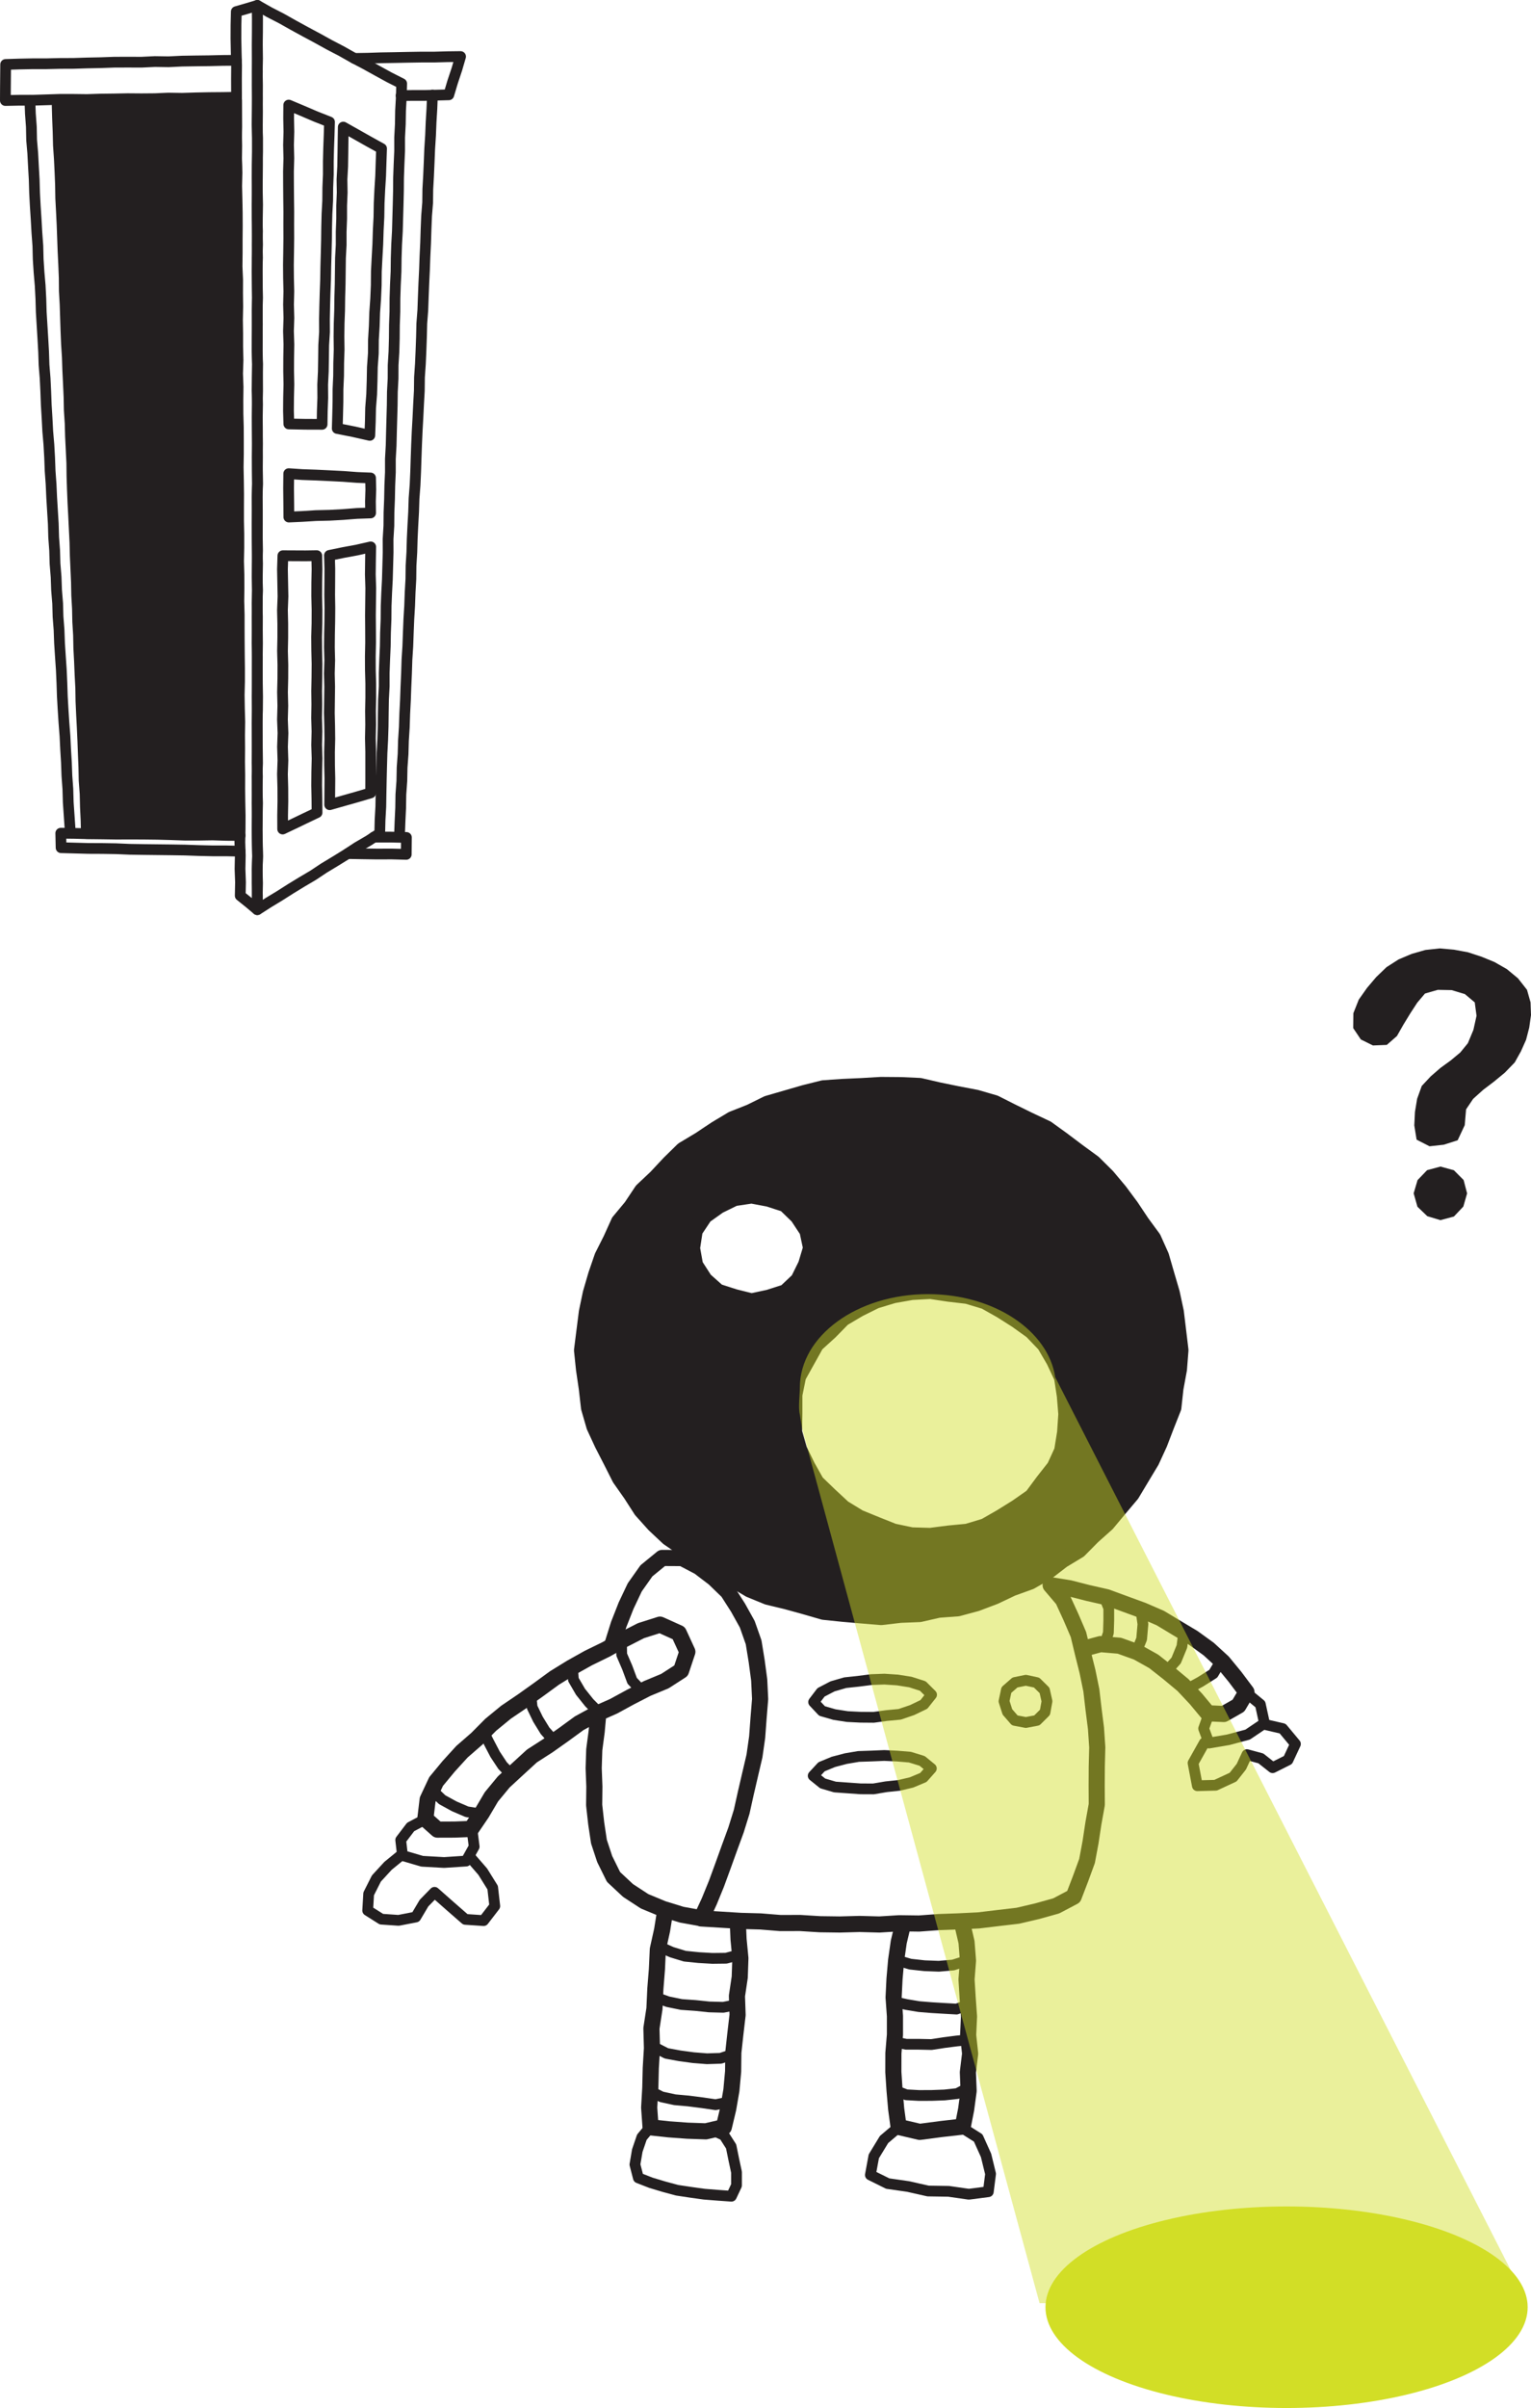 <svg id="b6208917-84d6-4792-92f8-aaaa370c5d13" data-name="Layer 1" xmlns="http://www.w3.org/2000/svg" viewBox="0 0 284.68 447.52"><defs><style>.ac600824-638e-455e-8cd3-67a53a664461{fill:#231f20;}.a3aa3e5e-9d0b-43c9-880b-11308aa70ea4,.acb5e138-8ad6-43db-8f20-516ee9deb377,.b5385182-8d94-42e7-aaa0-00addb90a7f9{fill:none;stroke:#231f20;}.acb5e138-8ad6-43db-8f20-516ee9deb377,.b5385182-8d94-42e7-aaa0-00addb90a7f9{stroke-linecap:round;stroke-linejoin:round;}.acb5e138-8ad6-43db-8f20-516ee9deb377{stroke-width:3px;}.b5385182-8d94-42e7-aaa0-00addb90a7f9{stroke-width:2px;}.e01ddd39-e335-4b7f-930f-0e7685832536,.ffd74fcd-b5c2-432b-981e-769bc5d1f9ba{fill:#d2de26;}.ffd74fcd-b5c2-432b-981e-769bc5d1f9ba{opacity:0.46;}.a3aa3e5e-9d0b-43c9-880b-11308aa70ea4{stroke-miterlimit:10;}</style></defs><path class="ac600824-638e-455e-8cd3-67a53a664461" d="M303.28,310l-3.56.21-3.57.16-3.59.25-3.48.87-3.45,1-3.45,1L279,315.06l-3.34,1.32-3.07,1.84-3,2-3.09,1.85-2.57,2.52-2.44,2.61-2.61,2.46-2,3-2.3,2.77-1.48,3.27-1.61,3.2-1.16,3.37-1,3.43-.73,3.49-.45,3.54-.45,3.57.37,3.57.52,3.54L249,370l1,3.46,1.51,3.26,1.63,3.17,1.61,3.19,2.06,2.93,1.93,3,2.4,2.67,2.62,2.46,3,2.05,2.9,2.09,2.86,2.18,3.28,1.46,3.09,1.83,3.32,1.36,3.49.84,3.45.95,3.45,1,3.57.37,3.57.31,3.58.3,3.58-.42,3.58-.14,3.5-.8,3.6-.27,3.48-.94,3.36-1.27,3.24-1.54,3.38-1.22,3.12-1.79L337,398.3l3.08-1.86,2.53-2.56,2.67-2.38,2.29-2.75,2.3-2.73,1.84-3.07,1.84-3.06,1.49-3.24,1.28-3.34,1.32-3.34.39-3.58.65-3.53.28-3.58-.43-3.57-.43-3.55-.75-3.5-1-3.41-1-3.45-1.47-3.28-2.13-2.9-2-3-2.13-2.87-2.3-2.74-2.54-2.52-2.9-2.12L337,320.2l-2.91-2.1-3.25-1.53L327.64,315l-3.21-1.62-3.45-1-3.52-.67L314,311l-3.5-.81-3.59-.16Zm-35.14,30.33.5-3.27,1.83-2.75,2.64-1.88,2.9-1.42,3.21-.48,3.19.6,3.08,1,2.34,2.27,1.78,2.7.68,3.19-.93,3.1-1.42,2.88-2.39,2.26-3.12,1-3.21.69-3.17-.79-3.11-1-2.45-2.18-1.78-2.76Zm44.31,53.48-3.47-.1L305.6,393l-3.21-1.28-3.18-1.3-2.95-1.8-2.52-2.34-2.49-2.4-1.68-3-1.51-3.09-.95-3.32.06-3.45v-3.44l.69-3.41,1.67-3,1.67-3,2.57-2.33,2.42-2.47,3-1.77,3.1-1.54,3.31-1,3.41-.6,3.46-.19,3.42.51,3.43.4,3.32,1,3,1.69,2.9,1.84,2.79,2,2.41,2.51,1.75,3,1.47,3.13.52,3.42.28,3.4-.23,3.4-.55,3.42L335.6,381l-2.14,2.73-2.06,2.78-2.86,2-2.91,1.81-3,1.72-3.31,1-3.44.33Z" transform="translate(-139.47 -108.36)"/><path class="acb5e138-8ad6-43db-8f20-516ee9deb377" d="M303.28,310l-3.56.21-3.57.16-3.59.25-3.48.87-3.45,1-3.45,1L279,315.06l-3.34,1.32-3.07,1.84-3,2-3.09,1.85-2.57,2.52-2.44,2.61-2.61,2.46-2,3-2.3,2.77-1.48,3.27-1.61,3.2-1.16,3.37-1,3.43-.73,3.49-.45,3.54-.45,3.57.37,3.57.52,3.54L249,370l1,3.46,1.51,3.26,1.63,3.17,1.61,3.19,2.06,2.93,1.93,3,2.4,2.67,2.62,2.46,3,2.05,2.9,2.09,2.86,2.18,3.28,1.46,3.09,1.83,3.32,1.36,3.49.84,3.45.95,3.45,1,3.57.37,3.57.31,3.58.3,3.58-.42,3.58-.14,3.5-.8,3.6-.27,3.48-.94,3.36-1.27,3.24-1.54,3.38-1.22,3.12-1.79L337,398.3l3.08-1.86,2.53-2.56,2.67-2.38,2.29-2.75,2.3-2.73,1.84-3.07,1.84-3.06,1.49-3.24,1.28-3.34,1.32-3.34.39-3.58.65-3.53.28-3.58-.43-3.57-.43-3.55-.75-3.5-1-3.41-1-3.45-1.47-3.28-2.13-2.9-2-3-2.13-2.87-2.3-2.74-2.54-2.52-2.9-2.12L337,320.2l-2.91-2.1-3.25-1.53L327.64,315l-3.21-1.62-3.45-1-3.52-.67L314,311l-3.5-.81-3.59-.16Zm-35.14,30.33.5-3.27,1.83-2.75,2.64-1.88,2.9-1.42,3.21-.48,3.19.6,3.08,1,2.34,2.27,1.78,2.7.68,3.19-.93,3.1-1.42,2.88-2.39,2.26-3.12,1-3.21.69-3.17-.79-3.11-1-2.45-2.18-1.78-2.76Zm44.31,53.48-3.47-.1L305.6,393l-3.21-1.28-3.18-1.3-2.95-1.8-2.52-2.34-2.49-2.4-1.68-3-1.51-3.09-.95-3.32.06-3.45v-3.44l.69-3.41,1.67-3,1.67-3,2.57-2.33,2.42-2.47,3-1.77,3.1-1.54,3.31-1,3.41-.6,3.46-.19,3.42.51,3.43.4,3.32,1,3,1.69,2.9,1.84,2.79,2,2.41,2.51,1.75,3,1.47,3.13.52,3.42.28,3.4-.23,3.4-.55,3.42L335.6,381l-2.14,2.73-2.06,2.78-2.86,2-2.91,1.81-3,1.72-3.31,1-3.44.33Z" transform="translate(-139.47 -108.36)"/><polygon class="acb5e138-8ad6-43db-8f20-516ee9deb377" points="122.72 301.93 126.21 303.5 127.81 306.98 126.64 310.49 123.63 312.43 120.35 313.79 117.2 315.41 114.08 317.11 110.82 318.55 107.69 320.26 104.81 322.36 101.91 324.41 98.91 326.34 96.28 328.75 93.66 331.17 91.38 333.93 89.57 336.99 87.59 339.9 84.53 340.02 81.34 340.03 79.09 338.03 79.52 334.44 81.09 331.09 83.44 328.25 85.91 325.54 88.67 323.14 91.25 320.54 94.09 318.21 97.13 316.15 100.12 314.02 103.09 311.85 106.22 309.92 109.42 308.13 112.72 306.52 115.92 304.72 119.19 303.05 122.72 301.93"/><path class="acb5e138-8ad6-43db-8f20-516ee9deb377" d="M227,454.51" transform="translate(-139.47 -108.36)"/><polyline class="b5385182-8d94-42e7-aaa0-00addb90a7f9" points="78.94 338.17 76.35 339.54 74.51 341.96 74.84 344.84 78.5 345.91 82.58 346.14 86.67 345.87 88.17 343.19 87.75 339.92"/><polygon class="ac600824-638e-455e-8cd3-67a53a664461" points="10.63 19.62 13.17 19.5 15.74 19.46 18.3 19.34 20.87 19.29 23.43 19.26 26 19.15 28.56 19.08 31.13 19.03 33.69 18.96 36.26 18.82 38.83 18.75 41.4 18.7 44 18.62 44.01 21.11 44.02 23.59 43.97 26.06 43.97 28.53 44 31.01 43.94 33.48 43.95 35.95 43.96 38.43 43.99 40.91 43.94 43.38 44.01 45.86 43.97 48.33 43.98 50.8 44.02 53.28 43.96 55.76 44 58.23 43.99 60.71 43.93 63.19 43.95 65.66 44 68.14 43.98 70.61 43.96 73.09 43.99 75.57 43.93 78.04 44.01 80.52 43.93 83 43.95 85.47 43.98 87.95 43.95 90.43 44.02 92.91 44.02 95.38 43.94 97.86 43.94 100.34 43.97 102.81 43.98 105.29 43.99 107.76 43.97 110.24 44.01 112.72 43.99 115.19 43.99 117.67 43.97 120.15 44.02 122.62 43.97 125.1 44.02 127.58 43.93 130.06 43.97 132.54 44.02 135.02 44.02 137.5 43.97 139.98 44 142.46 44 144.94 44 147.43 44 149.91 43.98 152.4 43.96 154.87 41.44 154.84 38.91 154.88 36.38 154.85 33.84 154.85 31.31 154.91 28.78 154.93 26.24 154.89 23.7 154.86 21.17 154.84 18.63 154.88 16.06 154.91 16 152.43 15.88 149.97 15.82 147.51 15.64 145.06 15.59 142.61 15.49 140.15 15.4 137.69 15.29 135.23 15.16 132.77 15.05 130.32 15.01 127.86 14.88 125.4 14.78 122.94 14.65 120.49 14.6 118.03 14.45 115.57 14.4 113.11 14.26 110.65 14.21 108.19 14.1 105.73 13.99 103.28 13.93 100.81 13.81 98.36 13.69 95.9 13.56 93.44 13.46 90.98 13.38 88.52 13.35 86.06 13.23 83.6 13.11 81.14 13.04 78.68 12.88 76.22 12.83 73.75 12.72 71.3 12.6 68.84 12.52 66.39 12.36 63.93 12.26 61.47 12.18 59.01 12.1 56.55 11.96 54.09 11.94 51.63 11.84 49.16 11.72 46.7 11.63 44.24 11.54 41.78 11.42 39.32 11.29 36.85 11.25 34.39 11.15 31.93 11.03 29.46 10.86 27 10.8 24.54 10.7 22.07 10.63 19.62"/><polygon class="b5385182-8d94-42e7-aaa0-00addb90a7f9" points="10.63 19.62 13.17 19.5 15.74 19.46 18.3 19.34 20.87 19.29 23.43 19.26 26 19.15 28.56 19.08 31.13 19.03 33.69 18.96 36.26 18.82 38.83 18.75 41.4 18.7 44 18.62 44.01 21.11 44.02 23.59 43.97 26.06 43.97 28.53 44 31.01 43.94 33.48 43.95 35.95 43.96 38.43 43.99 40.91 43.94 43.38 44.01 45.86 43.97 48.33 43.98 50.8 44.02 53.28 43.96 55.76 44 58.23 43.99 60.71 43.93 63.19 43.95 65.66 44 68.14 43.98 70.61 43.96 73.09 43.99 75.57 43.93 78.04 44.01 80.52 43.93 83 43.95 85.47 43.98 87.95 43.95 90.43 44.02 92.91 44.02 95.38 43.94 97.86 43.94 100.34 43.97 102.81 43.98 105.29 43.99 107.76 43.97 110.24 44.01 112.72 43.99 115.19 43.99 117.67 43.97 120.15 44.02 122.62 43.97 125.1 44.02 127.58 43.93 130.06 43.97 132.54 44.02 135.02 44.02 137.5 43.97 139.98 44 142.46 44 144.94 44 147.43 44 149.91 43.98 152.4 43.96 154.87 41.44 154.84 38.91 154.88 36.38 154.85 33.84 154.85 31.31 154.91 28.78 154.93 26.24 154.89 23.7 154.86 21.17 154.84 18.63 154.88 16.06 154.91 16 152.43 15.88 149.97 15.82 147.51 15.64 145.06 15.59 142.61 15.49 140.15 15.4 137.69 15.29 135.23 15.16 132.77 15.05 130.32 15.01 127.86 14.88 125.4 14.78 122.94 14.65 120.49 14.6 118.03 14.45 115.57 14.4 113.11 14.26 110.65 14.21 108.19 14.1 105.73 13.99 103.28 13.93 100.81 13.81 98.36 13.69 95.9 13.56 93.44 13.46 90.98 13.38 88.52 13.35 86.06 13.23 83.6 13.11 81.14 13.04 78.68 12.88 76.22 12.83 73.75 12.72 71.3 12.6 68.84 12.52 66.39 12.36 63.93 12.26 61.47 12.18 59.01 12.1 56.55 11.96 54.09 11.94 51.63 11.84 49.16 11.72 46.7 11.63 44.24 11.54 41.78 11.42 39.32 11.29 36.85 11.25 34.39 11.15 31.93 11.03 29.46 10.86 27 10.8 24.54 10.7 22.07 10.63 19.62"/><polyline class="b5385182-8d94-42e7-aaa0-00addb90a7f9" points="43.94 11.21 41.42 11.23 38.9 11.29 36.38 11.32 33.86 11.36 31.34 11.48 28.81 11.44 26.29 11.56 23.76 11.55 21.24 11.56 18.71 11.65 16.2 11.7 13.67 11.78 11.14 11.79 8.62 11.85 6.09 11.85 3.56 11.9 1.05 11.98 1.03 14.18 1.01 16.41 1 18.68 3.55 18.63 6.07 18.63 8.6 18.55 11.12 18.47 13.65 18.47 16.17 18.5 18.7 18.42 21.22 18.39 23.75 18.34 26.28 18.36 28.8 18.34 31.32 18.23 33.85 18.27 36.38 18.19 38.91 18.14 41.44 18.12 43.98 18.08"/><path class="b5385182-8d94-42e7-aaa0-00addb90a7f9" d="M183.41,119.58" transform="translate(-139.47 -108.36)"/><path class="b5385182-8d94-42e7-aaa0-00addb90a7f9" d="M187.31,119.53" transform="translate(-139.47 -108.36)"/><polyline class="b5385182-8d94-42e7-aaa0-00addb90a7f9" points="74.58 17.77 76.8 17.74 79.02 17.74 81.24 17.68 83.45 17.62 84.16 15.24 84.95 12.87 85.64 10.51 83.21 10.54 80.74 10.61 78.28 10.61 75.81 10.65 73.33 10.7 70.86 10.74 68.39 10.82 65.91 10.86"/><path class="b5385182-8d94-42e7-aaa0-00addb90a7f9" d="M214.05,126.1" transform="translate(-139.47 -108.36)"/><path class="b5385182-8d94-42e7-aaa0-00addb90a7f9" d="M187.31,126.48" transform="translate(-139.47 -108.36)"/><path class="b5385182-8d94-42e7-aaa0-00addb90a7f9" d="M187.31,126.43" transform="translate(-139.47 -108.36)"/><path class="b5385182-8d94-42e7-aaa0-00addb90a7f9" d="M183.44,126.45" transform="translate(-139.47 -108.36)"/><path class="b5385182-8d94-42e7-aaa0-00addb90a7f9" d="M184.11,263.62" transform="translate(-139.47 -108.36)"/><path class="b5385182-8d94-42e7-aaa0-00addb90a7f9" d="M187.31,263.71" transform="translate(-139.47 -108.36)"/><polyline class="b5385182-8d94-42e7-aaa0-00addb90a7f9" points="64.67 158.63 67.39 158.68 70.11 158.72 72.84 158.71 75.54 158.78 75.57 155.64 72.54 155.57 69.51 155.58"/><path class="b5385182-8d94-42e7-aaa0-00addb90a7f9" d="M204.14,267" transform="translate(-139.47 -108.36)"/><path class="b5385182-8d94-42e7-aaa0-00addb90a7f9" d="M187.31,266.62" transform="translate(-139.47 -108.36)"/><path class="b5385182-8d94-42e7-aaa0-00addb90a7f9" d="M187.31,266.67" transform="translate(-139.47 -108.36)"/><path class="b5385182-8d94-42e7-aaa0-00addb90a7f9" d="M184.13,266.57" transform="translate(-139.47 -108.36)"/><polyline class="b5385182-8d94-42e7-aaa0-00addb90a7f9" points="44.65 155.27 42.09 155.25 39.53 155.17 36.96 155.21 34.4 155.21 31.84 155.12 29.28 155.05 26.72 155.02 24.16 155.01 21.6 155.02 19.04 154.98 16.47 154.95 13.9 154.88 11.3 154.85 11.36 157.54 13.9 157.61 16.46 157.68 19.02 157.69 21.58 157.73 24.14 157.84 26.71 157.88 29.26 157.91 31.83 157.94 34.39 157.98 36.95 158.07 39.52 158.13 42.09 158.13 44.66 158.19"/><polyline class="b5385182-8d94-42e7-aaa0-00addb90a7f9" points="5.56 18.64 5.65 21.1 5.83 23.56 5.88 26.02 6.09 28.47 6.22 30.93 6.36 33.39 6.43 35.85 6.56 38.31 6.72 40.77 6.86 43.23 7.04 45.69 7.1 48.15 7.26 50.61 7.47 53.07 7.6 55.53 7.67 58 7.82 60.45 7.97 62.91 8.11 65.38 8.19 67.84 8.39 70.3 8.51 72.76 8.6 75.22 8.75 77.68 8.88 80.15 9.09 82.61 9.23 85.07 9.32 87.53 9.5 89.99 9.61 92.46 9.76 94.92 9.91 97.38 9.98 99.85 10.16 102.3 10.23 104.76 10.43 107.22 10.52 109.68 10.72 112.14 10.79 114.61 10.98 117.06 11.07 119.53 11.23 121.99 11.4 124.46 11.51 126.92 11.59 129.39 11.73 131.85 11.89 134.32 12.08 136.78 12.2 139.24 12.35 141.71 12.44 144.18 12.62 146.64 12.69 149.11 12.86 151.58 13.03 154.06"/><polygon class="b5385182-8d94-42e7-aaa0-00addb90a7f9" points="74.69 15.54 72.4 14.38 70.17 13.16 67.95 11.93 65.7 10.75 63.49 9.5 61.24 8.33 59.02 7.1 56.78 5.9 54.55 4.68 52.33 3.43 50.07 2.27 47.84 1 47.87 3.48 47.87 5.95 47.86 8.42 47.89 10.88 47.84 13.35 47.88 15.81 47.87 18.28 47.83 20.75 47.8 23.21 47.89 25.68 47.88 28.16 47.82 30.63 47.81 33.1 47.85 35.56 47.9 38.03 47.86 40.5 47.84 42.97 47.89 45.44 47.82 47.91 47.83 50.38 47.84 52.85 47.87 55.32 47.84 57.79 47.83 60.26 47.85 62.73 47.84 65.2 47.89 67.67 47.89 70.14 47.9 72.61 47.85 75.08 47.83 77.55 47.84 80.02 47.87 82.49 47.83 84.97 47.86 87.44 47.88 89.91 47.81 92.38 47.82 94.85 47.8 97.33 47.81 99.8 47.83 102.27 47.89 104.74 47.85 107.22 47.86 109.69 47.85 112.16 47.81 114.64 47.82 117.11 47.8 119.57 47.86 122.04 47.85 124.52 47.84 126.99 47.81 129.46 47.83 131.93 47.83 134.4 47.82 136.88 47.86 139.35 47.89 141.82 47.8 144.3 47.83 146.78 47.8 149.25 47.84 151.73 47.81 154.2 47.84 156.67 47.9 159.15 47.83 161.63 47.81 164.11 47.87 166.59 47.85 169.07 49.9 167.75 51.98 166.49 54.04 165.18 56.12 163.91 58.22 162.67 60.25 161.32 62.34 160.06 64.41 158.78 66.46 157.44 68.57 156.21 70.61 154.88 70.67 152.4 70.81 149.91 70.85 147.43 70.9 144.95 70.96 142.46 71.03 139.98 71.16 137.5 71.24 135.01 71.27 132.52 71.31 130.03 71.44 127.55 71.44 125.06 71.53 122.58 71.64 120.1 71.68 117.61 71.78 115.12 71.8 112.63 71.9 110.15 72.03 107.66 72.1 105.18 72.17 102.69 72.16 100.2 72.31 97.71 72.33 95.23 72.43 92.74 72.48 90.25 72.59 87.76 72.59 85.27 72.73 82.79 72.79 80.3 72.86 77.81 72.93 75.32 72.96 72.83 73.09 70.35 73.1 67.86 73.25 65.38 73.32 62.89 73.34 60.4 73.43 57.92 73.44 55.43 73.52 52.94 73.64 50.45 73.67 47.96 73.75 45.47 73.89 42.99 73.96 40.49 74.03 38.01 74.09 35.51 74.11 33.02 74.2 30.53 74.31 28.04 74.31 25.55 74.44 23.06 74.48 20.56 74.62 18.07 74.69 15.54"/><polygon class="b5385182-8d94-42e7-aaa0-00addb90a7f9" points="43.94 2.16 45.88 1.6 47.86 1.01 47.88 3.48 47.87 5.95 47.84 8.42 47.84 10.88 47.86 13.35 47.83 15.81 47.86 18.28 47.88 20.75 47.86 23.21 47.87 25.68 47.88 28.16 47.88 30.63 47.86 33.1 47.83 35.56 47.8 38.03 47.81 40.5 47.88 42.97 47.83 45.44 47.88 47.91 47.8 50.38 47.85 52.85 47.88 55.32 47.83 57.79 47.86 60.26 47.81 62.73 47.8 65.2 47.88 67.67 47.83 70.14 47.8 72.61 47.89 75.08 47.85 77.55 47.87 80.02 47.87 82.49 47.88 84.97 47.86 87.44 47.89 89.91 47.83 92.38 47.86 94.85 47.86 97.33 47.85 99.8 47.89 102.27 47.83 104.74 47.82 107.22 47.89 109.69 47.81 112.16 47.87 114.64 47.86 117.11 47.88 119.57 47.85 122.04 47.85 124.52 47.86 126.99 47.9 129.46 47.88 131.93 47.8 134.4 47.84 136.88 47.82 139.35 47.8 141.82 47.87 144.3 47.82 146.78 47.89 149.25 47.84 151.73 47.81 154.2 47.86 156.67 47.9 159.15 47.82 161.63 47.89 164.11 47.84 166.59 47.83 169.05 46.28 167.75 44.67 166.46 44.72 163.96 44.63 161.48 44.68 158.99 44.6 156.51 44.65 154.03 44.66 151.54 44.61 149.05 44.58 146.57 44.59 144.08 44.55 141.59 44.57 139.1 44.55 136.61 44.59 134.13 44.52 131.64 44.48 129.16 44.54 126.67 44.54 124.18 44.51 121.69 44.49 119.2 44.48 116.72 44.48 114.23 44.41 111.74 44.44 109.25 44.43 106.77 44.36 104.28 44.41 101.79 44.41 99.3 44.36 96.81 44.36 94.32 44.37 91.83 44.34 89.34 44.29 86.85 44.33 84.36 44.33 81.87 44.32 79.39 44.25 76.9 44.24 74.4 44.27 71.91 44.18 69.42 44.26 66.93 44.2 64.44 44.2 61.95 44.16 59.46 44.21 56.97 44.18 54.48 44.19 52 44.08 49.51 44.11 47.02 44.11 44.53 44.13 42.04 44.12 39.55 44.07 37.06 44.01 34.57 44.07 32.08 43.99 29.58 44.02 27.09 43.98 24.6 43.96 22.1 43.98 19.61 43.98 17.12 43.97 14.63 43.99 12.13 43.92 9.64 43.87 7.14 43.88 4.64 43.94 2.16"/><polyline class="b5385182-8d94-42e7-aaa0-00addb90a7f9" points="80.41 17.68 80.31 20.17 80.16 22.67 80.06 25.16 79.9 27.66 79.8 30.15 79.69 32.65 79.55 35.15 79.52 37.65 79.32 40.15 79.22 42.64 79.14 45.14 79.02 47.64 78.93 50.14 78.81 52.63 78.71 55.13 78.62 57.64 78.43 60.13 78.37 62.63 78.28 65.13 78.17 67.63 78 70.13 77.97 72.63 77.83 75.13 77.71 77.63 77.57 80.13 77.46 82.63 77.37 85.13 77.29 87.63 77.18 90.13 76.99 92.63 76.91 95.13 76.77 97.63 76.65 100.13 76.58 102.63 76.43 105.12 76.4 107.62 76.26 110.12 76.17 112.62 76.02 115.12 75.92 117.62 75.83 120.12 75.67 122.62 75.59 125.13 75.48 127.63 75.39 130.13 75.26 132.63 75.18 135.14 75.02 137.64 74.95 140.14 74.77 142.64 74.72 145.15 74.54 147.65 74.5 150.16 74.38 152.67 74.29 155.18"/><polygon class="b5385182-8d94-42e7-aaa0-00addb90a7f9" points="53.69 19.53 56.19 20.58 58.71 21.66 61.27 22.67 61.2 25.12 61.11 27.56 61.05 29.99 61.05 32.43 60.95 34.87 60.93 37.31 60.8 39.74 60.74 42.18 60.71 44.63 60.65 47.06 60.58 49.51 60.54 51.95 60.45 54.39 60.38 56.83 60.33 59.27 60.34 61.72 60.19 64.15 60.16 66.6 60.12 69.04 60 71.48 60.02 73.93 59.93 76.38 59.89 78.86 56.77 78.85 53.71 78.79 53.64 76.36 53.66 73.89 53.72 71.42 53.67 68.96 53.68 66.49 53.72 64.02 53.64 61.55 53.72 59.08 53.65 56.61 53.71 54.14 53.65 51.67 53.63 49.2 53.67 46.73 53.7 44.26 53.69 41.78 53.7 39.31 53.67 36.84 53.65 34.37 53.64 31.9 53.71 29.42 53.65 26.95 53.72 24.47 53.67 21.99 53.69 19.53"/><polygon class="b5385182-8d94-42e7-aaa0-00addb90a7f9" points="63.83 23.62 63.79 26.07 63.76 28.5 63.72 30.93 63.59 33.35 63.63 35.79 63.53 38.22 63.53 40.65 63.44 43.08 63.44 45.52 63.31 47.95 63.28 50.38 63.25 52.82 63.18 55.25 63.15 57.69 63.06 60.12 63.03 62.56 63.06 64.99 62.98 67.42 62.96 69.86 62.85 72.3 62.84 74.74 62.78 77.18 62.71 79.63 65.74 80.23 68.76 80.91 68.86 78.36 68.91 75.83 69.11 73.29 69.19 70.76 69.24 68.22 69.42 65.69 69.44 63.15 69.59 60.62 69.67 58.08 69.85 55.54 69.96 53 69.98 50.46 70.11 47.93 70.25 45.39 70.33 42.85 70.46 40.32 70.5 37.77 70.62 35.23 70.78 32.69 70.86 30.15 70.95 27.61 68.58 26.3 66.21 24.96 63.83 23.62"/><polygon class="b5385182-8d94-42e7-aaa0-00addb90a7f9" points="53.69 88.03 53.66 90.72 53.69 93.42 53.71 96.09 56.21 95.98 58.75 95.82 61.29 95.76 63.83 95.62 66.36 95.42 68.91 95.33 68.88 93.16 68.95 90.99 68.9 88.83 66.37 88.73 63.84 88.54 61.3 88.41 58.76 88.29 56.22 88.2 53.69 88.03"/><polygon class="b5385182-8d94-42e7-aaa0-00addb90a7f9" points="52.56 154.07 54.69 153.06 56.81 152.04 58.95 151.02 58.93 148.48 58.88 145.97 58.9 143.47 58.96 140.96 58.88 138.44 58.94 135.93 58.87 133.42 58.91 130.91 58.88 128.4 58.93 125.89 58.95 123.37 58.89 120.86 58.87 118.35 58.94 115.84 58.95 113.32 58.89 110.81 58.9 108.29 58.95 105.77 58.9 103.27 56.8 103.3 54.69 103.29 52.6 103.28 52.52 105.79 52.57 108.33 52.62 110.86 52.52 113.4 52.58 115.94 52.58 118.47 52.53 121.01 52.6 123.55 52.59 126.09 52.53 128.63 52.59 131.17 52.52 133.71 52.62 136.25 52.53 138.79 52.61 141.33 52.52 143.87 52.59 146.42 52.6 148.96 52.55 151.51 52.56 154.07"/><polygon class="b5385182-8d94-42e7-aaa0-00addb90a7f9" points="61.3 149.55 63.83 148.83 66.37 148.11 68.92 147.36 68.93 144.81 68.93 142.28 68.93 139.74 68.87 137.21 68.92 134.67 68.89 132.13 68.94 129.6 68.94 127.06 68.87 124.52 68.86 121.99 68.91 119.45 68.9 116.91 68.88 114.38 68.91 111.84 68.94 109.3 68.86 106.76 68.89 104.21 68.93 101.64 66.38 102.22 63.83 102.69 61.26 103.22 61.33 105.69 61.32 108.12 61.3 110.56 61.34 112.99 61.32 115.43 61.27 117.86 61.25 120.3 61.31 122.73 61.24 125.17 61.3 127.61 61.27 130.05 61.24 132.49 61.3 134.92 61.33 137.35 61.27 139.79 61.28 142.24 61.34 144.68 61.32 147.12 61.3 149.55"/><polyline class="acb5e138-8ad6-43db-8f20-516ee9deb377" points="123.71 354.96 123.12 358.67 122.32 362.28 122.15 365.97 121.86 369.63 121.69 373.31 121.13 376.96 121.23 380.66 121.01 384.34 120.92 388.02 120.71 391.69 120.97 395.36 124.38 395.73 127.81 395.98 131.25 396.1 134.59 395.32 135.4 391.93 136 388.46 136.32 384.97 136.36 381.45 136.74 377.96 137.15 374.47 137.03 370.94 137.55 367.45 137.67 363.93 137.33 360.41 137.19 357.11"/><polyline class="b5385182-8d94-42e7-aaa0-00addb90a7f9" points="121.02 395.19 119.35 397.19 118.5 399.68 118.06 402.27 118.7 404.75 121.03 405.66 123.46 406.39 125.91 407.05 128.43 407.43 130.94 407.78 133.48 407.98 136 408.16 136.95 406.14 136.95 403.7 136.44 401.32 135.95 398.91 134.63 396.85 132.49 395.86"/><polyline class="acb5e138-8ad6-43db-8f20-516ee9deb377" points="167.87 357.76 167.12 360.9 166.63 364.32 166.33 367.77 166.16 371.22 166.41 374.68 166.41 378.14 166.12 381.59 166.11 385.06 166.34 388.51 166.64 391.95 167.09 395.28 171.01 396.2 175.04 395.67 179.02 395.22 179.65 392.01 180.11 388.58 179.97 385.12 180.39 381.67 180.02 378.22 180.18 374.76 179.93 371.31 179.72 367.86 179.99 364.38 179.72 360.94 178.95 357.64"/><polyline class="b5385182-8d94-42e7-aaa0-00addb90a7f9" points="167.07 395.34 164.38 397.62 162.48 400.74 161.84 404.21 165.07 405.81 168.84 406.35 172.56 407.19 176.38 407.25 180.15 407.79 183.77 407.32 184.19 404.01 183.35 400.57 181.89 397.33 179.01 395.51"/><polyline class="acb5e138-8ad6-43db-8f20-516ee9deb377" points="113.91 305.51 115.04 301.91 116.42 298.4 118.03 295 120.2 291.93 123.12 289.54 126.85 289.56 129.98 291.2 132.79 293.34 135.33 295.8 137.23 298.77 138.95 301.86 140.13 305.21 140.7 308.71 141.17 312.22 141.34 315.76 141.05 319.3 140.79 322.83 140.29 326.34 139.48 329.8 138.68 333.24 137.91 336.71 136.86 340.09 135.64 343.42 134.44 346.75 133.22 350.08 131.88 353.36 130.41 356.54 134.05 356.76 137.73 356.99 141.41 357.09 145.09 357.39 148.78 357.38 152.46 357.61 156.14 357.66 159.83 357.56 163.51 357.66 167.2 357.43 170.89 357.48 174.57 357.21 178.26 357.08 181.94 356.9 185.61 356.46 189.27 356.03 192.86 355.19 196.4 354.2 199.64 352.49 200.91 349.18 202.13 345.85 202.78 342.37 203.31 338.87 203.94 335.37 203.92 331.82 203.94 328.28 204.03 324.73 203.79 321.19 203.34 317.67 202.93 314.14 202.22 310.67 201.36 307.23 200.53 303.77 199.13 300.51 197.65 297.29 195.36 294.6 198.87 295.17 202.31 296.05 205.79 296.84 209.13 298.07 212.47 299.29 215.75 300.71 218.8 302.55 221.86 304.38 224.75 306.47 227.38 308.88 229.64 311.63 231.77 314.47 230.28 316.99 227.56 318.54 224.61 318.41 222.38 315.73 219.98 313.17 217.29 310.93 214.53 308.76 211.46 307.04 208.14 305.85 204.63 305.55 201.24 306.47"/><path class="acb5e138-8ad6-43db-8f20-516ee9deb377" d="M253.38,414" transform="translate(-139.47 -108.36)"/><path class="acb5e138-8ad6-43db-8f20-516ee9deb377" d="M250.82,426.86" transform="translate(-139.47 -108.36)"/><polyline class="acb5e138-8ad6-43db-8f20-516ee9deb377" points="130.38 356.49 126.77 355.84 123.26 354.76 119.86 353.35 116.78 351.34 114.08 348.82 112.44 345.5 111.37 342.26 110.86 338.87 110.48 335.47 110.52 332.04 110.39 328.61 110.5 325.18 110.95 321.77 111.26 318.35"/><polyline class="b5385182-8d94-42e7-aaa0-00addb90a7f9" points="224.77 318.56 223.81 321.24 224.81 323.94 228.39 323.33 231.99 322.37 235.12 320.26 234.35 316.74 231.81 314.65"/><polyline class="b5385182-8d94-42e7-aaa0-00addb90a7f9" points="74.65 344.72 72.15 346.76 69.99 349.11 68.55 351.96 68.37 355.06 70.92 356.67 74.11 356.89 77.31 356.27 78.84 353.69 80.8 351.68 83.54 354.1 86.53 356.71 89.92 356.94 92 354.24 91.61 350.81 89.76 347.84 87.54 345.28"/><polyline class="b5385182-8d94-42e7-aaa0-00addb90a7f9" points="223.94 323.9 221.84 327.65 222.64 331.87 226.03 331.78 229.29 330.27 230.82 328.33 231.86 326.09 234.45 326.79 236.64 328.52 239.49 327.09 240.88 324.11 238.5 321.25 234.91 320.42"/><polyline class="b5385182-8d94-42e7-aaa0-00addb90a7f9" points="115.56 305.11 115.6 307.51 116.64 309.92 117.55 312.37 119.36 314.27"/><polyline class="b5385182-8d94-42e7-aaa0-00addb90a7f9" points="106.46 310.02 106.62 312.14 107.94 314.41 109.57 316.45 111.33 318.22"/><polyline class="b5385182-8d94-42e7-aaa0-00addb90a7f9" points="98.71 315.05 98.95 317.28 100.04 319.53 101.35 321.66 103 323.51"/><polyline class="b5385182-8d94-42e7-aaa0-00addb90a7f9" points="89.9 321.82 90.91 323.82 92.07 326.04 93.46 328.14 95.16 329.89"/><polyline class="b5385182-8d94-42e7-aaa0-00addb90a7f9" points="80.48 332.81 82.22 334.47 84.47 335.7 86.82 336.71 89.34 337.11"/><polyline class="b5385182-8d94-42e7-aaa0-00addb90a7f9" points="122.52 361.74 124.89 362.8 127.34 363.55 129.9 363.81 132.46 363.96 135.01 363.93 137.44 363.28"/><polyline class="b5385182-8d94-42e7-aaa0-00addb90a7f9" points="121.82 371.15 124.18 372.01 126.72 372.53 129.3 372.71 131.88 372.98 134.48 373.05 137 372.55"/><polyline class="b5385182-8d94-42e7-aaa0-00addb90a7f9" points="121.64 380.44 123.92 381.61 126.41 382.07 128.93 382.41 131.46 382.61 134 382.53 136.38 381.74"/><polyline class="b5385182-8d94-42e7-aaa0-00addb90a7f9" points="120.75 388.54 123 389.69 125.48 390.23 128.02 390.46 130.53 390.78 133.06 391.15 135.51 390.66"/><polyline class="b5385182-8d94-42e7-aaa0-00addb90a7f9" points="166.77 364.29 169.26 365.03 171.9 365.32 174.57 365.42 177.24 365.19 179.78 364.38"/><polyline class="b5385182-8d94-42e7-aaa0-00addb90a7f9" points="166.3 372.03 168.59 372.54 170.88 372.92 173.2 373.11 175.52 373.25 177.86 373.38 180.01 372.61"/><polyline class="b5385182-8d94-42e7-aaa0-00addb90a7f9" points="166.22 379.46 168.5 379.92 170.85 379.92 173.2 379.97 175.54 379.61 177.87 379.31 180.23 379.08"/><polyline class="b5385182-8d94-42e7-aaa0-00addb90a7f9" points="180.09 387.97 178.01 389.08 175.65 389.34 173.28 389.43 170.91 389.44 168.53 389.31 166.33 388.47"/><polyline class="b5385182-8d94-42e7-aaa0-00addb90a7f9" points="205.37 296.88 206.17 298.87 206.17 301.16 206.1 303.45 205.39 305.62"/><polyline class="b5385182-8d94-42e7-aaa0-00addb90a7f9" points="212.12 299.1 212.52 301.83 212.28 304.6 211.25 307.12"/><polyline class="b5385182-8d94-42e7-aaa0-00addb90a7f9" points="220.13 303.17 219.77 305.99 218.7 308.6 216.82 310.7"/><polyline class="b5385182-8d94-42e7-aaa0-00addb90a7f9" points="227.01 308.7 225.61 311.05 223.18 312.58 220.64 313.96"/><polygon class="b5385182-8d94-42e7-aaa0-00addb90a7f9" points="194.68 316.17 194.31 318.23 192.8 319.73 190.75 320.12 188.69 319.73 187.32 318.15 186.69 316.17 187.13 314.08 188.73 312.68 190.75 312.27 192.75 312.7 194.23 314.16 194.68 316.17"/><polygon class="b5385182-8d94-42e7-aaa0-00addb90a7f9" points="173.22 314.96 171.79 316.76 169.61 317.81 167.29 318.6 164.86 318.83 162.44 319.16 160 319.14 157.57 319.02 155.17 318.65 152.85 317.98 151.29 316.32 152.66 314.52 154.81 313.4 157.16 312.72 159.59 312.46 162.01 312.15 164.45 312.06 166.88 312.22 169.28 312.6 171.59 313.34 173.22 314.96"/><polygon class="b5385182-8d94-42e7-aaa0-00addb90a7f9" points="173.18 328.66 171.69 330.34 169.49 331.26 167.16 331.81 164.78 332.06 162.42 332.46 160.02 332.45 157.63 332.28 155.25 332.11 152.97 331.44 151.21 330.02 152.76 328.35 154.96 327.44 157.28 326.83 159.64 326.43 162.04 326.35 164.43 326.25 166.81 326.36 169.2 326.56 171.47 327.26 173.18 328.66"/><path class="ffd74fcd-b5c2-432b-981e-769bc5d1f9ba" d="M335.68,364.3c-1.32-8.68-11.41-15.43-23.67-15.43-13.15,0-23.81,7.77-23.81,17.36,0,1.23-.34,3.82,0,5l.42,2.68L332.77,536.4h90.75Z" transform="translate(-139.47 -108.36)"/><ellipse class="e01ddd39-e335-4b7f-930f-0e7685832536" cx="239.23" cy="428.79" rx="44.83" ry="18.73"/><polygon class="ac600824-638e-455e-8cd3-67a53a664461" points="252.12 190.92 253.38 192.79 255.4 193.79 257.67 193.7 259.36 192.22 260.55 190.13 261.81 188.07 263.13 186.04 264.68 184.21 267.28 183.46 270.01 183.51 272.63 184.3 274.69 186.03 275.06 188.8 274.45 191.55 273.37 194.14 271.89 195.95 270.08 197.46 268.18 198.84 266.39 200.39 264.8 202.09 263.99 204.34 263.6 206.71 263.48 209.12 263.86 211.47 265.91 212.52 268.35 212.25 270.68 211.51 271.87 208.97 272.12 206 273.54 203.89 275.45 202.17 277.49 200.62 279.47 198.99 281.25 197.15 282.36 195.16 283.29 193.08 283.86 190.88 284.18 188.63 284.1 186.36 283.48 184.18 281.9 182.17 279.91 180.52 277.67 179.24 275.28 178.26 272.83 177.46 270.29 176.99 267.71 176.76 265.14 177.04 262.66 177.75 260.29 178.75 258.12 180.14 256.26 181.93 254.59 183.9 253.1 186.01 252.15 188.4 252.12 190.92"/><polygon class="a3aa3e5e-9d0b-43c9-880b-11308aa70ea4" points="252.12 190.92 253.38 192.79 255.4 193.79 257.67 193.7 259.36 192.22 260.55 190.13 261.81 188.07 263.13 186.04 264.68 184.21 267.28 183.46 270.01 183.51 272.63 184.3 274.69 186.03 275.06 188.8 274.45 191.55 273.37 194.14 271.89 195.95 270.08 197.46 268.18 198.84 266.39 200.39 264.8 202.09 263.99 204.34 263.6 206.71 263.48 209.12 263.86 211.47 265.91 212.52 268.35 212.25 270.68 211.51 271.87 208.97 272.12 206 273.54 203.89 275.45 202.17 277.49 200.62 279.47 198.99 281.25 197.15 282.36 195.16 283.29 193.08 283.86 190.88 284.18 188.63 284.1 186.36 283.48 184.18 281.9 182.17 279.91 180.52 277.67 179.24 275.28 178.26 272.83 177.46 270.29 176.99 267.71 176.76 265.14 177.04 262.66 177.75 260.29 178.75 258.12 180.14 256.26 181.93 254.59 183.9 253.1 186.01 252.15 188.4 252.12 190.92"/><polygon class="ac600824-638e-455e-8cd3-67a53a664461" points="272.28 221.78 271.65 223.98 270.08 225.64 267.85 226.24 265.66 225.58 264.01 224 263.38 221.78 264.03 219.58 265.62 217.92 267.85 217.32 270.08 217.93 271.7 219.56 272.28 221.78"/><polygon class="a3aa3e5e-9d0b-43c9-880b-11308aa70ea4" points="272.28 221.78 271.65 223.98 270.08 225.64 267.85 226.24 265.66 225.58 264.01 224 263.38 221.78 264.03 219.58 265.62 217.92 267.85 217.32 270.08 217.93 271.7 219.56 272.28 221.78"/></svg>